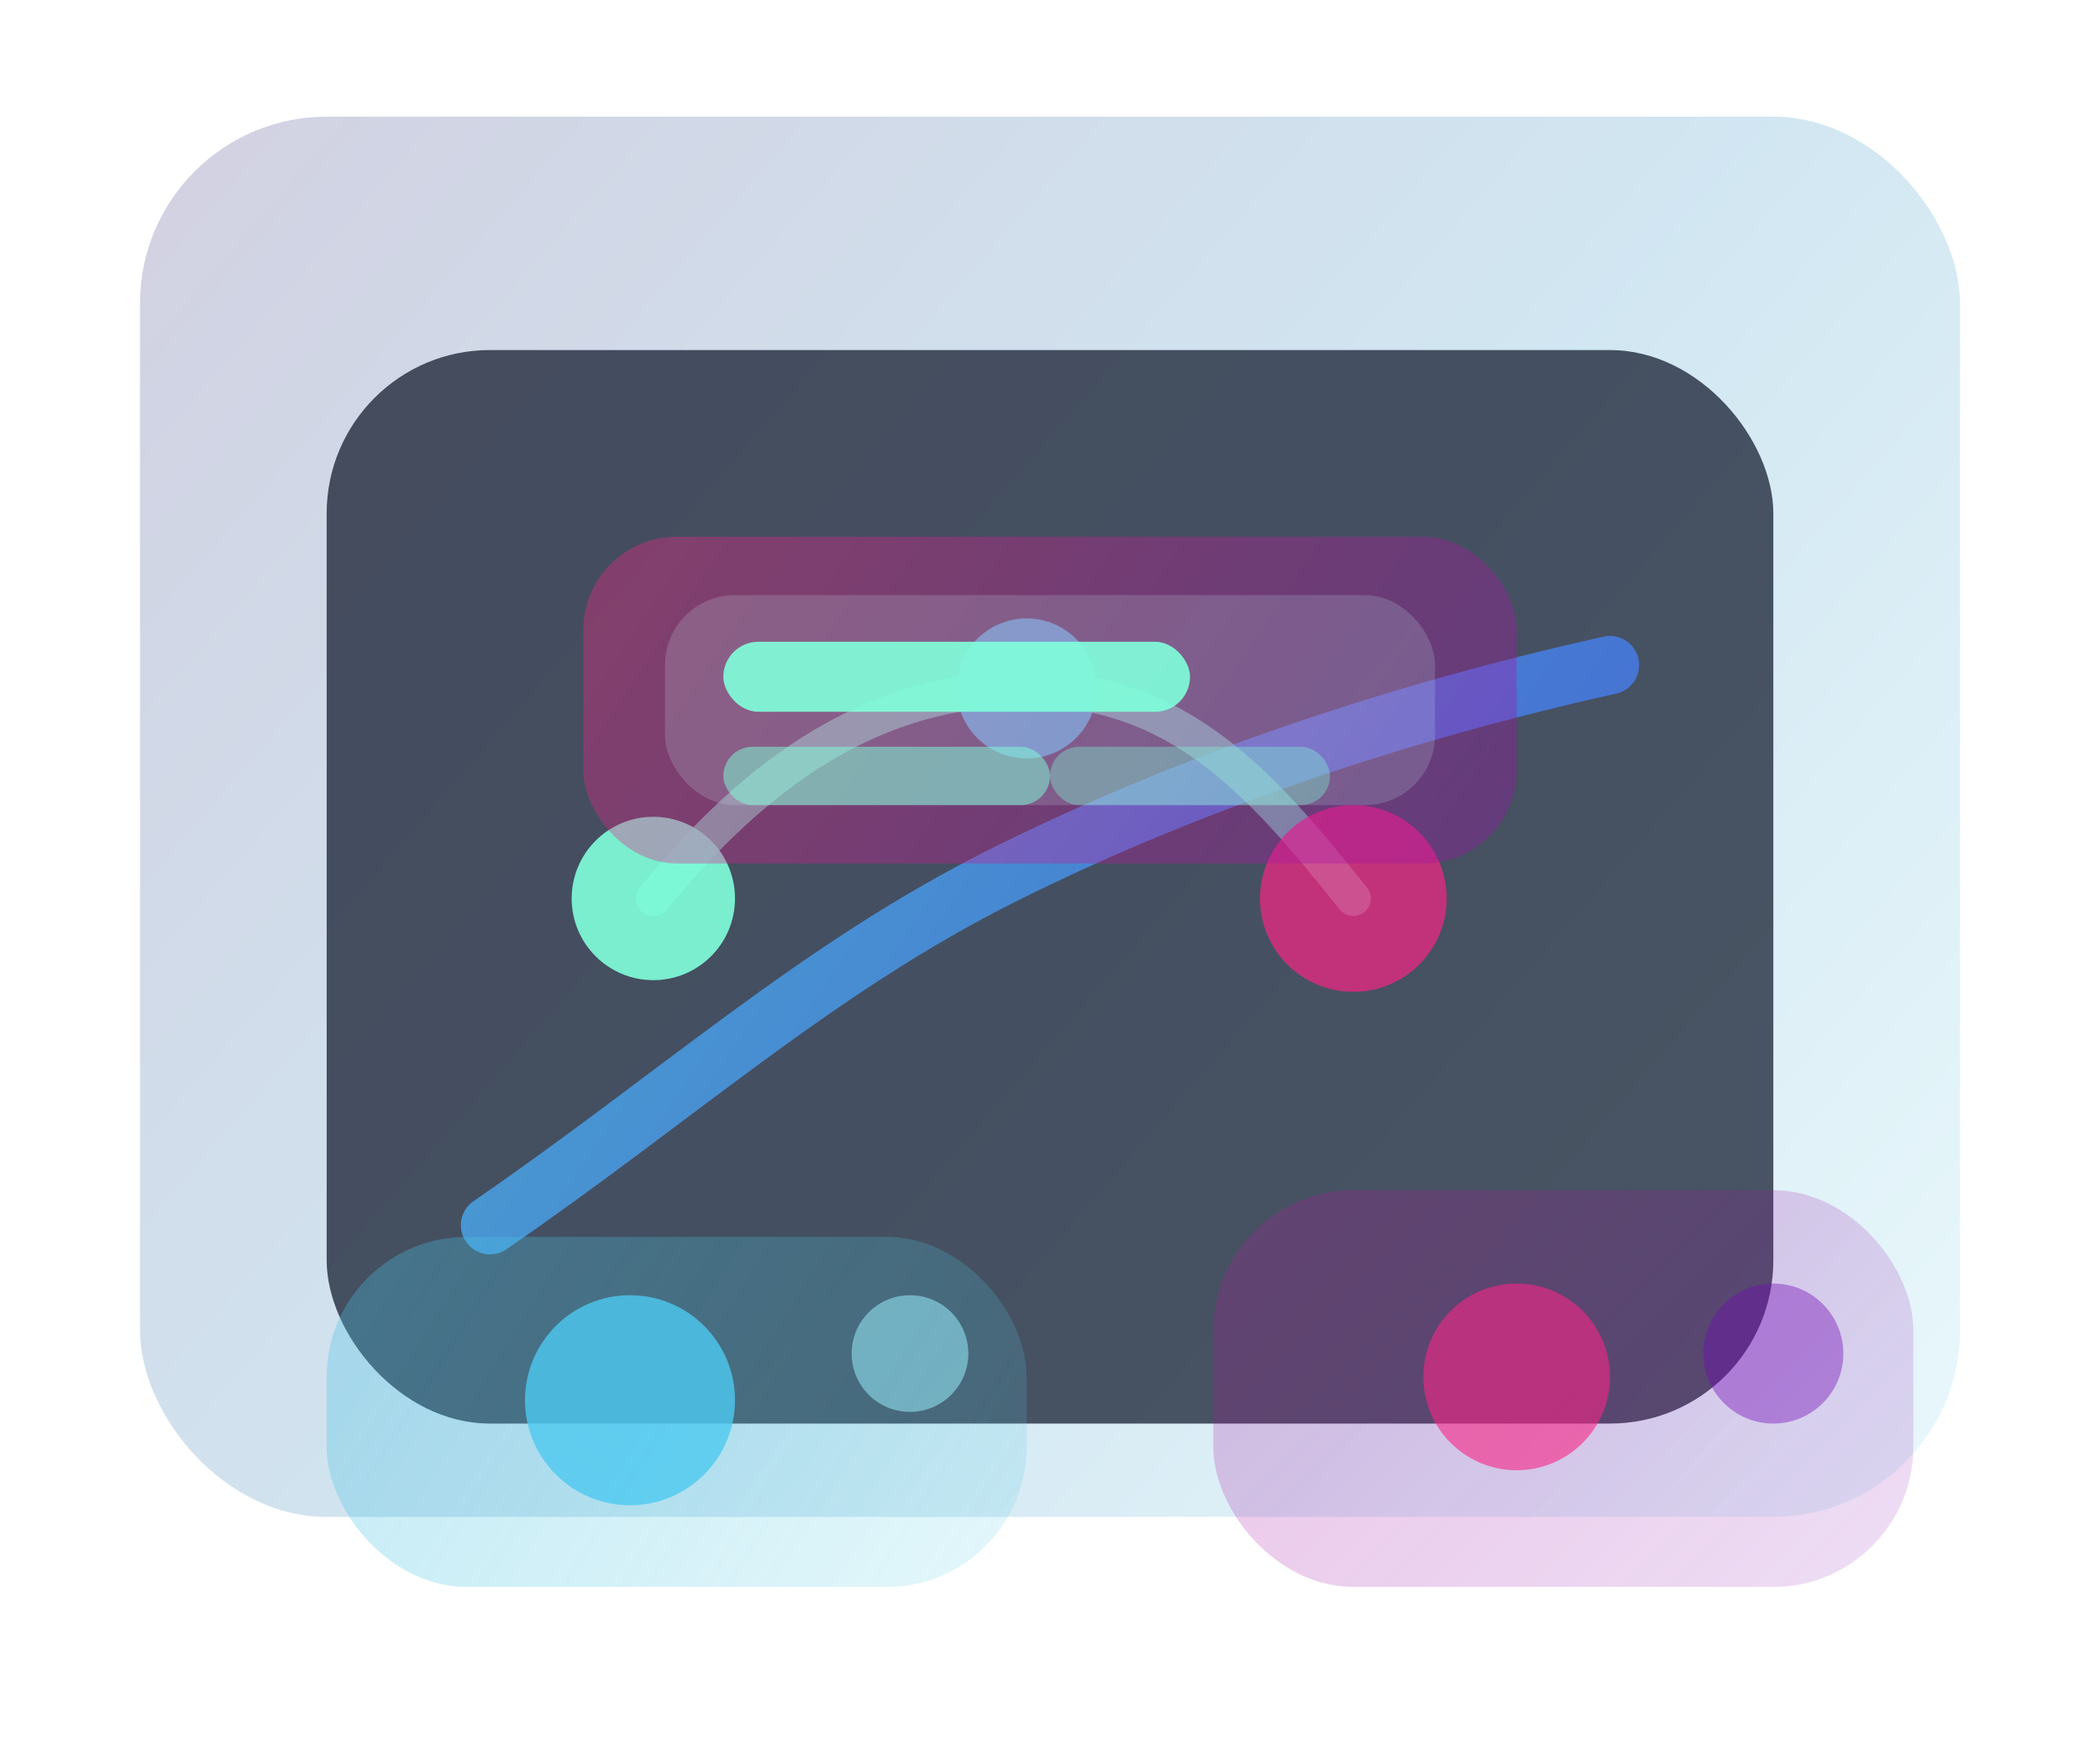 <svg width="360" height="300" viewBox="0 0 360 300" fill="none" xmlns="http://www.w3.org/2000/svg">
  <defs>
    <linearGradient id="grad_bg" x1="40" y1="20" x2="340" y2="280" gradientUnits="userSpaceOnUse">
      <stop stop-color="#03045E" />
      <stop offset="0.5" stop-color="#0077B6" />
      <stop offset="1" stop-color="#90E0EF" />
    </linearGradient>
    <linearGradient id="grad_path" x1="60" y1="70" x2="300" y2="230" gradientUnits="userSpaceOnUse">
      <stop stop-color="#4CC9F0" />
      <stop offset="1" stop-color="#4361EE" />
    </linearGradient>
    <linearGradient id="grad_card" x1="90" y1="120" x2="270" y2="240" gradientUnits="userSpaceOnUse">
      <stop stop-color="#F72585" />
      <stop offset="1" stop-color="#7209B7" />
    </linearGradient>
    <linearGradient id="grad_orbit" x1="40" y1="220" x2="200" y2="320" gradientUnits="userSpaceOnUse">
      <stop stop-color="#48BFE3" stop-opacity="0.35" />
      <stop offset="1" stop-color="#56CFE1" stop-opacity="0.1" />
    </linearGradient>
    <linearGradient id="grad_orbit2" x1="220" y1="200" x2="340" y2="320" gradientUnits="userSpaceOnUse">
      <stop stop-color="#B5179E" stop-opacity="0.25" />
      <stop offset="1" stop-color="#7209B7" stop-opacity="0.1" />
    </linearGradient>
  </defs>
  <rect x="24" y="20" width="312" height="240" rx="32" fill="url(#grad_bg)" opacity="0.18" />
  <rect x="56" y="60" width="248" height="184" rx="28" fill="#0F172A" opacity="0.72" />
  <path d="M84 210C116 188 140 166 172 150C204 134 240 122 276 114" stroke="url(#grad_path)" stroke-width="10" stroke-linecap="round" stroke-linejoin="round" opacity="0.8" />
  <path d="M112 154C130 132 150 118 176 118C202 118 216 134 232 154" stroke="#80FFDB" stroke-width="6" stroke-linecap="round" opacity="0.6" />
  <circle cx="112" cy="154" r="14" fill="#80FFDB" opacity="0.9" />
  <circle cx="176" cy="118" r="12" fill="#48CAE4" opacity="0.9" />
  <circle cx="232" cy="154" r="16" fill="#F72585" opacity="0.7" />
  <rect x="100" y="92" width="160" height="56" rx="16" fill="url(#grad_card)" opacity="0.35" />
  <rect x="114" y="102" width="132" height="36" rx="12" fill="#CAF0F8" opacity="0.18" />
  <rect x="124" y="110" width="80" height="12" rx="6" fill="#80FFDB" opacity="0.9" />
  <rect x="124" y="128" width="56" height="10" rx="5" fill="#80FFDB" opacity="0.5" />
  <rect x="180" y="128" width="48" height="10" rx="5" fill="#80FFDB" opacity="0.35" />
  <rect x="56" y="212" width="120" height="60" rx="24" fill="url(#grad_orbit)" />
  <rect x="208" y="204" width="120" height="68" rx="24" fill="url(#grad_orbit2)" />
  <circle cx="108" cy="240" r="18" fill="#4CC9F0" opacity="0.8" />
  <circle cx="156" cy="232" r="10" fill="#90E0EF" opacity="0.6" />
  <circle cx="260" cy="236" r="16" fill="#F72585" opacity="0.6" />
  <circle cx="304" cy="232" r="12" fill="#7209B7" opacity="0.4" />
</svg>
